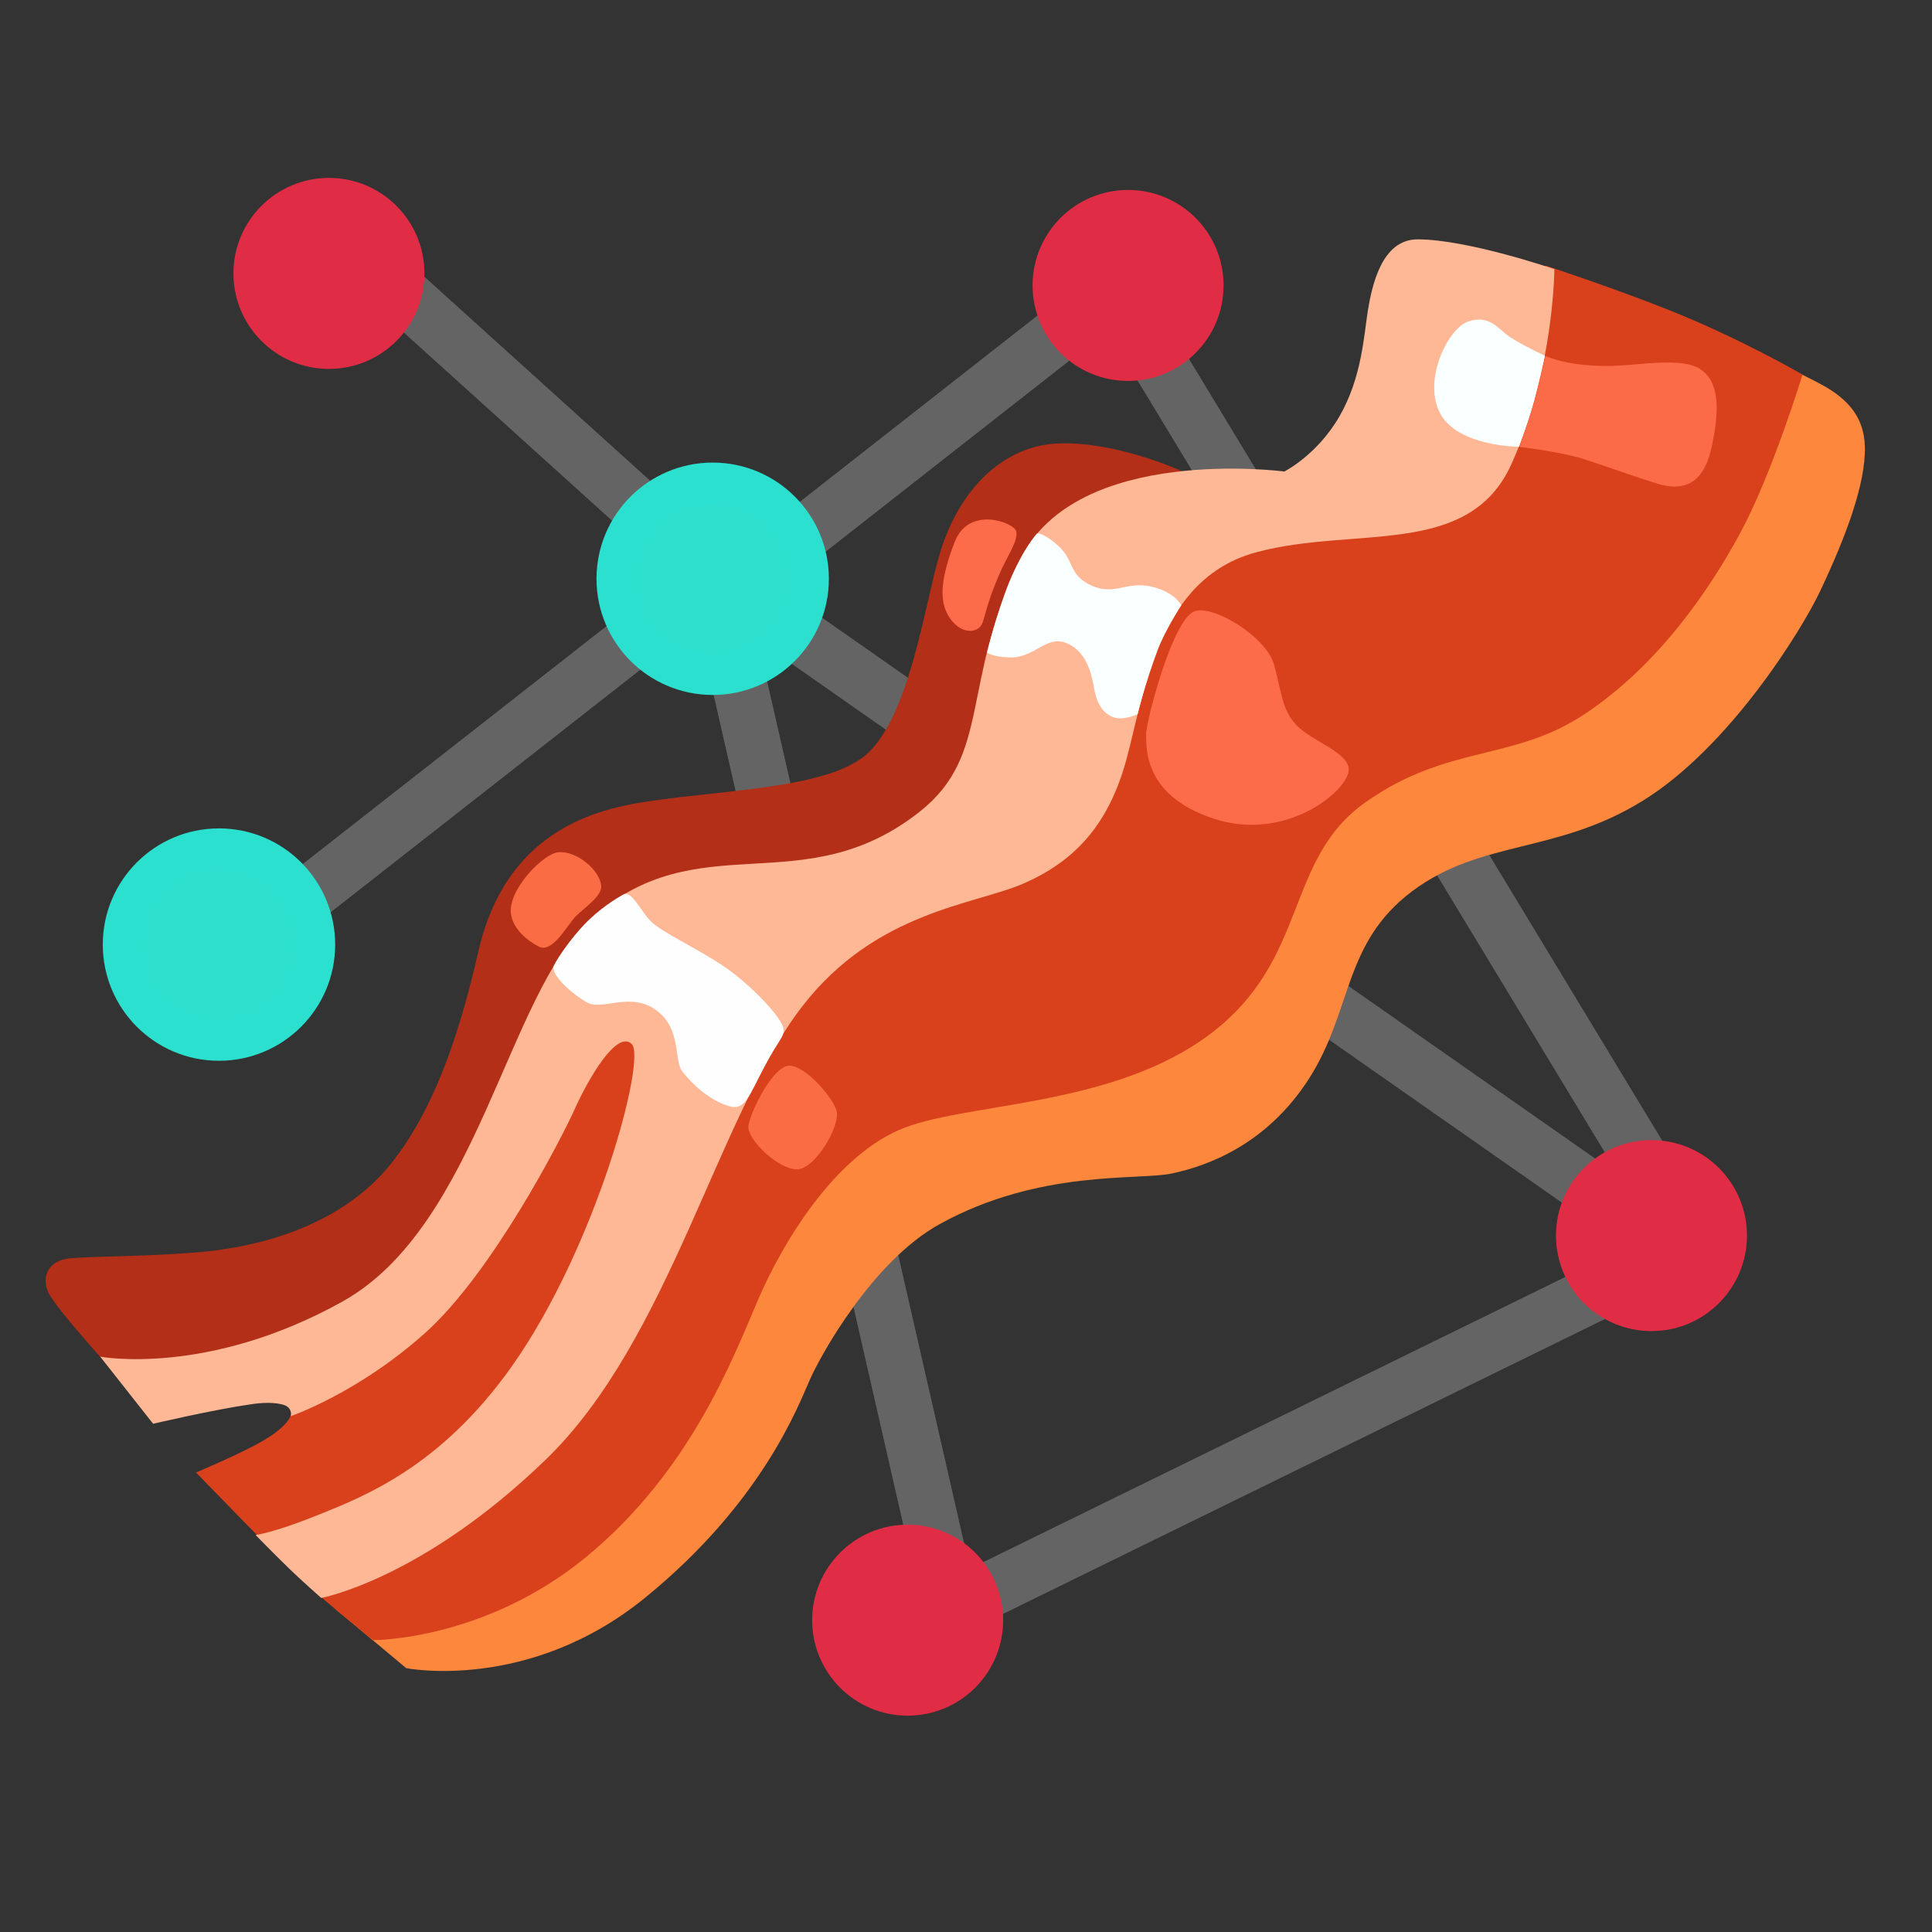 <?xml version="1.0" encoding="UTF-8" standalone="no"?><!DOCTYPE svg PUBLIC "-//W3C//DTD SVG 1.1//EN" "http://www.w3.org/Graphics/SVG/1.1/DTD/svg11.dtd"><svg width="100%" height="100%" viewBox="0 0 35 35" version="1.1" xmlns="http://www.w3.org/2000/svg" xmlns:xlink="http://www.w3.org/1999/xlink" xml:space="preserve" xmlns:serif="http://www.serif.com/" style="fill-rule:evenodd;clip-rule:evenodd;stroke-linecap:round;stroke-linejoin:round;stroke-miterlimit:1.5;"><rect x="0" y="0" width="35" height="35" fill="#333333" stroke="none"/><g id="Layer1"><path d="M6.404,4.527l6.776,6.122l0.567,-0.341l6.451,-5.057" style="fill:none;stroke:#646464;stroke-width:1px;"/><path d="M20.198,5.251l9.964,16.46" style="fill:none;stroke:#646464;stroke-width:1px;"/><path d="M30.127,22.823l-13.514,6.621" style="fill:none;stroke:#646464;stroke-width:1px;"/><path d="M12.95,10.441l17.143,11.994" style="fill:none;stroke:#646464;stroke-width:1px;"/><path d="M4.768,16.849l8.182,-6.408l4.273,18.698" style="fill:none;stroke:#646464;stroke-width:1px;"/><circle cx="5.959" cy="4.953" r="1.73" style="fill:#e02d45;"/><circle cx="20.436" cy="5.171" r="1.73" style="fill:#e02d45;"/><circle cx="16.443" cy="29.351" r="1.73" style="fill:#e02d45;"/><circle cx="29.918" cy="22.384" r="1.73" style="fill:#e02d45;"/><circle cx="3.967" cy="17.112" r="1.73" style="fill:#2de0ce;stroke:#2be0ce;stroke-width:0.75px;"/><circle cx="12.911" cy="10.485" r="1.73" style="fill:#2de0ce;stroke:#2be0ce;stroke-width:0.75px;"/></g><path d="M11.875,21.214l-5.786,7.945l1.27,1.061c-0,0 2.22,0.444 4.333,-1.28c2.115,-1.723 2.769,-3.471 2.977,-3.941c0.208,-0.47 1.145,-2.153 2.35,-2.821c1.815,-1.004 3.62,-0.788 4.219,-0.921c0.6,-0.129 1.697,-0.497 2.48,-1.723c0.784,-1.227 0.611,-2.448 1.864,-3.388c1.254,-0.94 2.615,-0.672 4.179,-1.64c1.567,-0.967 2.88,-3.093 3.209,-3.79c0.476,-1.004 0.83,-1.958 0.814,-2.623c-0.014,-0.497 -0.26,-0.845 -0.8,-1.134c-0.44,-0.235 -0.697,-0.335 -0.697,-0.335l-20.412,14.59Z" style="fill:#fc873d;fill-rule:nonzero;"/><path d="M13.496,16.776l-3.604,2.715c0,-0 -4.538,5.929 -4.603,6.107c-0.062,0.176 -0.243,0.357 -0.67,0.584c-0.386,0.205 -1.067,0.494 -1.067,0.494c0,0 1.483,1.535 1.926,1.951c0.443,0.418 1.281,1.086 1.281,1.086c-0,-0 2.034,0.01 3.887,-1.529c1.853,-1.54 2.612,-3.526 3.08,-4.622c0.47,-1.097 1.383,-2.559 2.534,-3.08c1.148,-0.521 3.863,-0.392 5.665,-1.751c1.801,-1.358 1.331,-3.157 2.82,-4.203c1.488,-1.045 2.653,-0.732 3.944,-1.58c1.359,-0.894 2.285,-2.278 2.823,-3.266c0.589,-1.081 1.142,-2.896 1.142,-2.896c0,-0 -1.096,-0.64 -2.401,-1.162c-1.005,-0.402 -2.245,-0.81 -2.245,-0.81c0,-0 -2.01,2.847 -2.558,3.42c-0.549,0.573 -4.125,1.645 -4.125,1.645l-3.523,4.938l-4.306,1.959Z" style="fill:#d9411c;fill-rule:nonzero;"/><path d="M3.563,25.009l-1.696,-0.37c-0,0 -0.83,-0.921 -0.978,-1.199c-0.149,-0.276 -0.038,-0.608 0.386,-0.646c0.424,-0.037 1.715,-0.037 2.529,-0.129c0.81,-0.092 2.323,-0.406 3.266,-1.567c0.94,-1.162 1.364,-2.864 1.604,-3.893c0.341,-1.45 1.216,-2.266 2.507,-2.58c1.291,-0.313 3.615,-0.251 4.463,-0.915c0.848,-0.665 1.113,-2.85 1.404,-3.755c0.387,-1.2 1.2,-1.864 2.067,-1.918c1.062,-0.068 2.304,0.502 2.304,0.502l-1.491,1.767l-1.769,4.703c-0,-0 -6.462,2.018 -6.548,2.018c-0.087,-0 -2.424,3.722 -2.567,3.952c-0.143,0.23 -2.193,3.115 -2.682,3.201c-0.495,0.089 -2.799,0.829 -2.799,0.829Z" style="fill:#b42f17;fill-rule:nonzero;"/><path d="M25.685,4.336c-0.651,-0.003 -0.829,0.829 -0.905,1.291c-0.073,0.462 -0.111,1.218 -0.516,1.918c-0.405,0.7 -0.997,0.997 -0.997,0.997c0,-0 -3.76,-0.5 -4.781,1.588c-1.094,2.24 -0.514,3.539 -1.824,4.574c-2.137,1.685 -4.003,0.183 -5.975,1.955c-1.497,1.343 -2.029,5.552 -4.482,6.919c-2.453,1.367 -4.39,0.999 -4.39,0.999l0.959,1.216c0,-0 1.092,-0.257 1.797,-0.357c0.321,-0.046 0.491,-0.008 0.567,0.014c0.17,0.054 0.13,0.205 0.13,0.205c-0,0 1.215,-0.416 2.431,-1.505c1.218,-1.088 2.472,-3.522 2.712,-4.057c0.241,-0.535 0.757,-1.44 1.032,-1.181c0.276,0.26 -0.648,3.693 -2.177,5.849c-1.291,1.818 -2.669,2.347 -3.507,2.685c-0.81,0.327 -1.129,0.362 -1.129,0.362c0,0 0.338,0.346 0.613,0.613c0.2,0.195 0.576,0.527 0.576,0.527c-0,0 1.821,-0.332 4.071,-2.509c2.25,-2.178 3.104,-6.216 4.643,-8.207c1.332,-1.724 3.123,-1.84 4.009,-2.226c0.886,-0.387 1.529,-1.021 1.862,-2.24c0.332,-1.218 0.572,-3.285 2.361,-3.763c1.788,-0.478 3.836,0.111 4.611,-1.585c0.775,-1.697 0.783,-3.542 0.783,-3.542c0,0 -1.566,-0.538 -2.474,-0.54Z" style="fill:#feb896;fill-rule:nonzero;"/><path d="M21.633,11.076c0.327,-0.135 1.307,0.451 1.45,0.97c0.141,0.521 0.141,0.815 0.408,1.096c0.268,0.281 0.93,0.484 0.943,0.789c0.019,0.373 -1.126,1.337 -2.447,0.9c-1.324,-0.435 -1.211,-1.354 -1.224,-1.524c-0.014,-0.17 0.462,-2.061 0.87,-2.231Z" style="fill:#fc6b4a;fill-rule:nonzero;"/><path d="M18.41,9.625c-0.038,-0.159 -0.856,-0.47 -1.113,0.189c-0.265,0.681 -0.313,1.148 -0.032,1.456c0.167,0.184 0.364,0.195 0.475,0.1c0.111,-0.094 0.065,-0.286 0.378,-0.999c0.127,-0.295 0.333,-0.573 0.292,-0.746Z" style="fill:#fc6b4a;fill-rule:nonzero;"/><path d="M17.881,11.821c-0,0 0.099,0.081 0.41,0.089c0.449,0.014 0.665,-0.405 1.019,-0.264c0.383,0.151 0.47,0.581 0.518,0.859c0.054,0.297 0.206,0.464 0.395,0.502c0.17,0.033 0.386,-0.07 0.386,-0.07c-0,-0 0.13,-0.538 0.365,-1.167c0.124,-0.335 0.426,-0.805 0.426,-0.805c0,-0 -0.132,-0.27 -0.61,-0.351c-0.422,-0.07 -0.638,0.202 -1.081,-0.038c-0.362,-0.197 -0.243,-0.448 -0.578,-0.724c-0.259,-0.216 -0.346,-0.186 -0.346,-0.186c0,-0 -0.256,0.281 -0.505,0.886c-0.224,0.556 -0.399,1.269 -0.399,1.269Z" style="fill:#faffff;fill-rule:nonzero;"/><path d="M26.593,5.827c-0.376,0.135 -0.827,1.089 -0.495,1.677c0.332,0.589 1.421,0.589 1.421,0.589c0,0 0.192,-0.513 0.281,-0.859c0.089,-0.345 0.189,-0.788 0.189,-0.788c0,-0 -0.508,-0.238 -0.689,-0.379c-0.175,-0.137 -0.348,-0.37 -0.707,-0.24Z" style="fill:#faffff;fill-rule:nonzero;"/><path d="M27.997,6.448c0,0 0.522,0.254 1.524,0.162c0.791,-0.073 1.191,-0.075 1.41,0.192c0.219,0.27 0.197,0.708 0.089,1.245c-0.14,0.708 -0.492,0.878 -1.037,0.703c-0.554,-0.178 -1.124,-0.386 -1.37,-0.457c-0.459,-0.127 -1.086,-0.197 -1.086,-0.197c0,0 0.178,-0.502 0.268,-0.824c0.089,-0.321 0.202,-0.824 0.202,-0.824Z" style="fill:#fc6b48;fill-rule:nonzero;"/><path d="M10.122,15.438c-0.278,0.019 -0.935,0.689 -0.864,1.13c0.054,0.337 0.432,0.551 0.524,0.589c0.237,0.097 0.499,-0.406 0.648,-0.557c0.149,-0.151 0.481,-0.365 0.462,-0.556c-0.027,-0.268 -0.421,-0.627 -0.77,-0.606Z" style="fill:#fa6c43;fill-rule:nonzero;"/><path d="M10.036,17.489c-0.079,0.159 0.343,0.537 0.613,0.678c0.27,0.14 0.783,-0.208 1.245,0.138c0.462,0.345 0.305,0.913 0.473,1.115c0.167,0.206 0.465,0.508 0.848,0.622c0.276,0.081 0.354,-0.184 0.624,-0.7c0.273,-0.519 0.368,-0.546 0.354,-0.7c-0.016,-0.2 -0.597,-0.807 -1.07,-1.129c-0.472,-0.321 -1.14,-0.627 -1.331,-0.821c-0.192,-0.192 -0.349,-0.573 -0.506,-0.484c-0.11,0.062 -0.426,0.249 -0.71,0.551c-0.219,0.233 -0.457,0.562 -0.54,0.73Z" style="fill:#fefeff;fill-rule:nonzero;"/><path d="M14.234,19.318c-0.303,0.119 -0.657,0.88 -0.676,1.083c-0.021,0.251 0.546,0.783 0.878,0.783c0.333,0 0.794,-0.794 0.719,-1.064c-0.079,-0.267 -0.649,-0.91 -0.921,-0.802Z" style="fill:#fa6c43;fill-rule:nonzero;"/></svg>